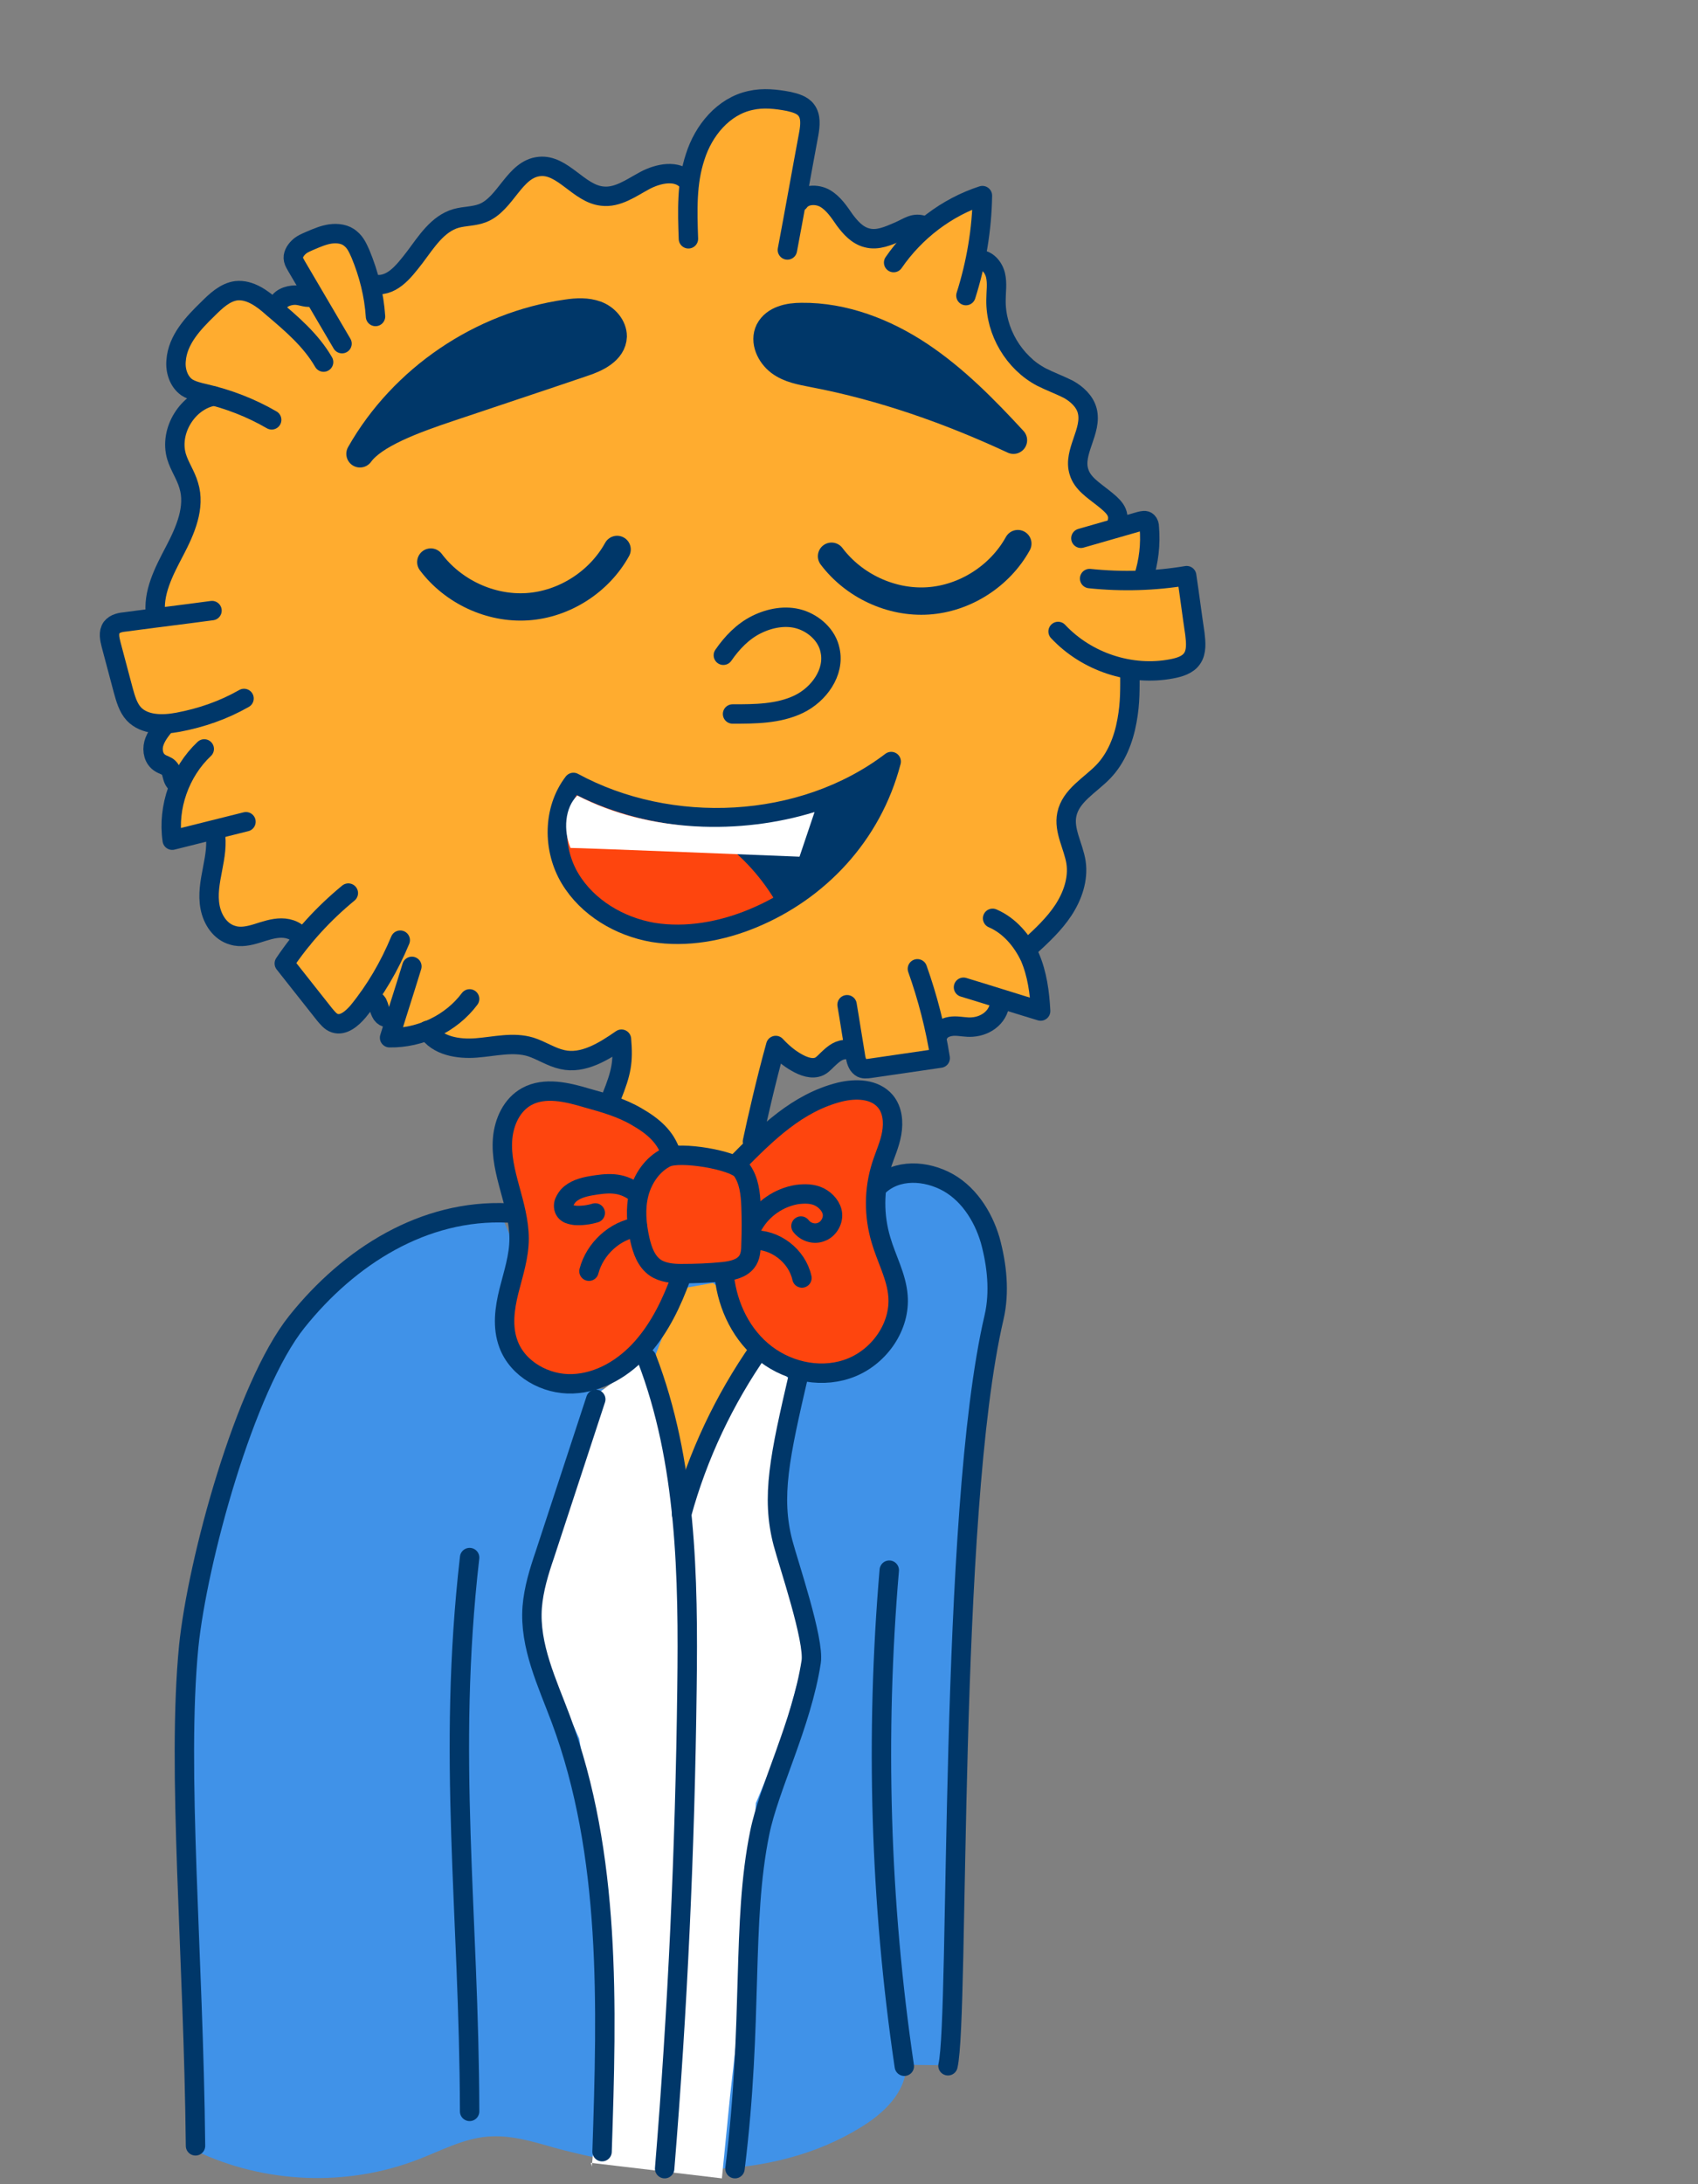 <?xml version="1.0" encoding="utf-8"?>
<!-- Generator: Adobe Illustrator 25.2.3, SVG Export Plug-In . SVG Version: 6.00 Build 0)  -->
<svg version="1.1" xmlns="http://www.w3.org/2000/svg" xmlns:xlink="http://www.w3.org/1999/xlink" x="0px" y="0px"
	 viewBox="0 0 350 450" style="enable-background:new 0 0 350 450;" xml:space="preserve">
<rect x="0" y="0" width="350" height="450" fill="#808080" stroke="none"/>
<style type="text/css">
	.st0{fill:none;stroke:#003769;stroke-width:5;stroke-linecap:round;stroke-linejoin:round;stroke-miterlimit:10;}
	.st1{fill:#4092E8;}
	.st2{fill:#FFAC2F;}
	.st3{fill:#FFFFFF;}
	.st4{fill:none;stroke:#003769;stroke-width:4;stroke-linecap:round;stroke-linejoin:round;stroke-miterlimit:10;}
	.st5{fill:#FE450E;}
	.st6{fill:#003769;stroke:#003769;stroke-width:3;stroke-linecap:round;stroke-linejoin:round;stroke-miterlimit:10;}
	.st7{fill:#003769;}
	.st8{fill:none;stroke:#FFFFFF;stroke-width:4;stroke-linecap:round;stroke-linejoin:round;stroke-miterlimit:10;}
	.st9{fill:none;stroke:#FFFFFF;stroke-linecap:round;stroke-linejoin:round;stroke-miterlimit:10;}
	.st10{fill:none;stroke:#003769;stroke-width:5.633;stroke-linecap:round;stroke-linejoin:round;stroke-miterlimit:10;}
	.st11{fill:#FE450E;stroke:#003769;stroke-width:4;stroke-linecap:round;stroke-linejoin:round;stroke-miterlimit:10;}
	.st12{fill:#FFAC2F;stroke:#003769;stroke-width:4;stroke-linecap:round;stroke-linejoin:round;stroke-miterlimit:10;}
	.st13{fill:#003769;stroke:#003769;stroke-width:4;stroke-linecap:round;stroke-linejoin:round;stroke-miterlimit:10;}
	.st14{fill:#FFFFFF;stroke:#003769;stroke-width:4;stroke-linecap:round;stroke-linejoin:round;stroke-miterlimit:10;}
	.st15{fill:none;stroke:#003769;stroke-width:2;stroke-linecap:round;stroke-linejoin:round;stroke-miterlimit:10;}
	.st16{fill:none;stroke:#003769;stroke-width:2;stroke-miterlimit:10;}
	.st17{fill:#89E2F5;}
	.st18{fill:#003769;stroke:#003769;stroke-width:5.633;stroke-linecap:round;stroke-linejoin:round;stroke-miterlimit:10;}
	.st19{fill:#4092E8;stroke:#003769;stroke-width:4;stroke-linecap:round;stroke-linejoin:round;stroke-miterlimit:10;}
	.st20{fill:none;stroke:#FFFFFF;stroke-width:2;stroke-linecap:round;stroke-linejoin:round;stroke-miterlimit:10;}
</style>
<g id="Calque_5">
</g>
<g id="Calque_2">
	<path class="st1" d="M199.8,300.2l5.1-36.1l-4.8-15.6l-6.1-5.1l-11.3,0.3l-2.8,6.5l4.6,12.8l0.7,9.8l-6.8,8.3l-9.8,0.8l-8.8-2.3
		l-6.3-5.5l-2.5-7l-2.2-3.6h-7.8l-4,9.1l-5,7.5l-7.1,6l-8.3,0.3l-7.9-2.6l-3.8-6.5l1.8-12.1l0.3-6.3l-3.8-8.8l-15.8,2.8l-21.2,13
		l-10,15.3l-9.9,25.6l-6,26.1L37,364c0,0,3.5,78.4,3.3,79.1c14.2,6.8,31.2,7.5,45.9,1.8c4.7-1.8,9.3-4.3,14.3-4.7
		c4.7-0.4,9.3,1,13.8,2.3c10.5,2.8,21.3,4.7,32.1,4.4s21.8-2.9,31-8.6c4.8-2.9,9.4-7.3,9.4-12.9l0,0l8.3,0.1"/>
	<polygon class="st2" points="134.1,281.9 141,304.3 146.1,296.8 153.4,283.4 156,276.9 150.4,266.7 147,264.4 147.1,264.3 
		140.3,265.5 	"/>
	<polygon class="st3" points="163.9,285.6 159.5,307.6 163.9,321.8 167.2,336.5 160.9,359.3 155.8,371.5 154.7,390.8 152.5,414 
		150.5,431.7 148.8,448.8 121.8,445.6 122,446.4 122,446.2 124.3,420.9 124.3,395.7 122.6,378.8 119.4,358.2 113.2,344.4 
		108.9,331.8 110.8,319.2 116.7,303.1 122,288 131.6,280.9 132,280.7 135.1,286 141.2,304.7 148,290.5 157.2,277.9 	"/>
	<path class="st4" d="M104.7,249.9c-17.3-0.8-32.7,8.9-43.5,22.4s-20.5,49.3-22.3,66.9c-2.5,25.6,1,63.4,1.4,102.9"/>
	<path class="st4" d="M183.3,323.5c-2.9,34-1.9,68.4,3.1,102.2"/>
	<path class="st4" d="M180.4,245.1c3.5-4.1,9.4-4.2,14.2-1.9c4.8,2.3,8,7.2,9.5,12.3c1.4,5.1,2,10.7,0.8,15.9
		c-9.5,40.6-7.1,144.1-9.5,154.2"/>
	<path class="st4" d="M133.3,279.8c8.2,21.3,8.6,45,8.3,68.1c-0.4,33-1.9,66-4.6,98.9"/>
	<path class="st4" d="M156.5,278c-7.2,10.3-12.7,21.9-16,34"/>
	<path class="st4" d="M96.8,320.9c-4.7,41-0.1,72.9,0,114.1"/>
	<path class="st4" d="M122.8,288.3c-3.5,10.7-7,21.3-10.5,32c-1.2,3.5-2.3,7.1-2.6,10.8c-0.6,8,3.1,15.6,5.9,23.1
		c10.4,27.9,9.5,59,8.5,89.1"/>
	<path class="st4" d="M164.7,282.9c-4,17.2-5.8,25.5-3.3,35c1.1,4.2,6.5,20,5.8,24.5c-2,12.9-8.7,25.8-10.6,35.2
		c-3.8,18.6-1.3,38.6-5.1,69.2"/>
	<path class="st2" d="M78.7,67.4c0.1-4.1,0.1-8.4-1.5-12.2c-1.6-3.8-5.3-7-9.4-6.8c-3.2,0.2-6,2.6-6.8,5.7c-0.7,3.1,0.7,6.5,3.4,8.2
		c-3.5-2.1-7.5,1-11.5,0c-1.1-0.3-2.6-1.2-3.7-1.3c-2.2-0.3-4,2.4-5.6,3.9c-1.9,1.8-3.7,3.5-4.9,5.8c-1.2,2.2-1.6,5.1-0.4,7.3
		c0.6,1.2,1.7,2.2,1.9,3.5c0.5,2.6-2.1,4.6-3.4,6.9c-1.6,2.9-1.1,6.6-0.2,9.8c0.9,3.2,2.1,6.6,1.5,9.9c-0.7,4.3-4.2,7.9-4.2,12.3
		c0,1.9,0.6,4.1-0.6,5.5c-1.7,2-5.1,0.5-7.6,1.5c-1.8,0.7-2.8,2.6-3,4.5c-0.2,1.9,0.3,3.8,0.8,5.6c0.8,2.7,1.5,5.5,3.1,7.9
		s4.1,4.2,7.1,4.3c-1.5,1.2-2.3,3.1-2.2,5s1.1,3.7,2.6,4.8l3.8,2l-2.8,10.7l9.4-0.8l-0.8,15.3l3.2,5.5l6.9,0.4l7.3,0l-1.5,6.9l5,5.9
		l5.6,5.7l5.2-5l4.2,2.2l2,4.8l9.1-2l1.7,4.2l10.1,0.1l8.7,1.1l4.5,2.2l7.2-1.3l5.7-2.7l-1.7,10.1l4.8,6.1l4.2,4.1l7.4,1.8l5.5,1.3
		h5.8l2.6-13.3l2.8-8.8l7.4,3.6l6.8-3.3l3.2,3.1l15.8-2l0.6-6l6.2,0l5.2-2.3l3-4.1l6.3,2.3l-1.8-8.2l-2.3-4.5l7.4-6.1l3.9-8.2
		l-1-6.4l-0.9-5.4l3.9-6l6.1-7.1l1.8-7.4l0.5-10.4l13.3-1.5l-1.3-17l-7.8,0l0.2-11.3l-5.4-0.3l-3.7-6.7l0.1,0.7l-3.8-3.5l0.3-8.7
		l-1.1-6.8l-8.7-7.4l-6.5-5.1L205.6,59l-2.2-6.1l-0.7-11.3l-14.1,5.7L180,49l-5.4-3.4l-5-5.5l-4.7,0.3l1.4-17.1l-8.9-3.7l-7.6,2.6
		l-5.1,7.5l-3.2,5.3l-7.5,2.5l-9.7,2.7l-8.4-4.5l-6.8-1.4l-6,7.7l-7.4,2.9l-6.4,2l-5.1,6.5l-4.2,4.5l-3.5,2.8L78.7,67.4z"/>
	<polygon class="st5" points="139,238.3 129.8,230.2 114.7,225.5 104.4,229.5 105.8,243 107.1,253.6 105.3,265.5 104.9,276.6 
		111.5,283.6 126.1,283.4 133.4,276.3 138.9,267.1 143.9,262.8 150,263.5 152.9,272.6 160.7,279.8 171.6,282.2 180.5,278.4 
		184.6,270.9 183.4,260.6 181.2,250.5 181.4,242.5 184.1,233.4 181.3,226.6 173.3,224.6 165.5,229 157.3,235.1 149.8,240 	"/>
	<path class="st4" d="M137.3,238.5c-2.8,1.4-4.8,4.3-5.6,7.4c-0.8,3.1-0.5,6.4,0.2,9.5c0.5,2.2,1.3,4.5,3.2,5.8
		c1.5,1,3.5,1.2,5.3,1.2c2.9,0,5.8-0.1,8.7-0.4c1.8-0.2,3.7-0.6,4.8-2c0.8-1,0.9-2.4,0.9-3.7c0.1-2.6,0.1-5.2,0-7.8
		c-0.1-2.6-0.4-5.3-1.9-7.4C151.3,239,140.1,237.1,137.3,238.5z"/>
	<path class="st4" d="M155.3,252.3c1.9-3.3,5.3-5.6,9-6.2c1.6-0.2,3.2-0.2,4.6,0.5c1.4,0.7,2.6,2.1,2.7,3.6c0.1,1.5-0.9,3.1-2.3,3.6
		c-1.4,0.6-3.2,0.1-4.2-1.2"/>
	<path class="st4" d="M155.1,255.5c4.6-0.3,9.2,3.2,10.2,7.8"/>
	<path class="st4" d="M130.8,245.5c-2.9-2-5.5-1.8-9-1.2c-1.7,0.3-3.5,0.8-4.7,2.1c-0.4,0.5-0.8,1.1-0.9,1.7
		c-0.1,0.7,0.1,1.4,0.7,1.8c0.4,0.3,1,0.4,1.6,0.5c1.4,0.1,2.9-0.1,4.2-0.5"/>
	<path class="st4" d="M131.4,252.8c-4.7,0.7-8.8,4.5-10,9.1"/>
	<path class="st4" d="M151.8,239.8c6.3-6.4,12.6-12.6,21.3-14.8c3.3-0.8,7.2-0.7,9.4,1.9c1.5,1.8,1.7,4.3,1.3,6.6
		c-0.4,2.3-1.4,4.4-2.1,6.6c-1.6,5-1.6,10.4-0.1,15.4c1.1,3.8,3.2,7.5,3.5,11.5c0.5,6.2-3.7,12.3-9.5,14.7
		c-5.8,2.4-12.7,1.1-17.7-2.7c-5-3.8-7.9-9.8-8.6-16"/>
	<path class="st4" d="M138.3,237.7c-1.1-3.5-3.7-5.7-7-7.6c-3.2-1.9-6.8-2.9-10.4-3.9c-4-1.2-8.6-2.3-12.3-0.3
		c-3.1,1.7-4.7,5.2-5,8.7c-0.3,3.5,0.6,7,1.5,10.3s1.9,6.8,1.9,10.3c0,3.7-1.2,7.2-2.1,10.8c-0.9,3.6-1.4,7.4-0.1,10.9
		c1.9,5.2,7.7,8.4,13.2,8.2c5.6-0.2,10.7-3.3,14.4-7.5c3.7-4.2,6.1-9.3,8-14.5"/>
	<path class="st4" d="M141.9,49.2c-0.2-5.7-0.4-11.5,1.4-16.9c1.7-5.4,5.8-10.4,11.4-11.6c2.6-0.6,5.3-0.3,7.9,0.2
		c1.3,0.3,2.8,0.7,3.6,1.8c1,1.3,0.8,3.2,0.5,4.9c-1.5,8-2.9,16-4.4,23.9"/>
	<path class="st4" d="M184.2,54.1c4.4-6.4,10.9-11.4,18.3-13.8c-0.1,7-1.3,14-3.4,20.6"/>
	<path class="st4" d="M222.8,110.9c4.1-1.2,8.1-2.3,12.2-3.5c0.5-0.1,1.1-0.3,1.5,0.1c0.3,0.3,0.4,0.7,0.4,1.1
		c0.3,3.5-0.1,7.1-1.2,10.4"/>
	<path class="st4" d="M224.6,119.2c6.7,0.7,13.4,0.5,20-0.6c0.6,4,1.1,8,1.7,12c0.2,1.7,0.4,3.7-0.6,5.1c-0.9,1.3-2.6,1.8-4.2,2.1
		c-8.4,1.6-17.5-1.4-23.4-7.7"/>
	<path class="st4" d="M204.6,189.2c3.5,1.5,6.1,4.6,7.7,8c1.5,3.5,2,7.3,2.2,11.1c-5.3-1.6-10.6-3.3-15.9-4.9"/>
	<path class="st4" d="M189.1,199.6c2.1,5.9,3.7,12.1,4.7,18.4c-4.8,0.7-9.6,1.4-14.4,2.1c-0.7,0.1-1.5,0.2-2-0.2
		c-0.7-0.5-1-1.6-1.1-2.5c-0.6-3.5-1.1-6.9-1.7-10.4"/>
	<path class="st4" d="M71.8,184c-5.1,4.2-9.5,9-13.2,14.5c2.8,3.5,5.5,7,8.3,10.5c0.6,0.7,1.2,1.5,2.1,1.8c1.8,0.6,3.6-1,4.8-2.4
		c3.6-4.4,6.5-9.4,8.7-14.7"/>
	<path class="st4" d="M84.9,199.1c-1.5,4.9-3.1,9.8-4.6,14.7c6.3,0.1,12.7-2.9,16.5-8"/>
	<path class="st4" d="M42.1,154.3c-5,4.7-7.6,12-6.6,18.8c5.1-1.3,10.1-2.5,15.2-3.8"/>
	<path class="st4" d="M43.7,125.8c-5.9,0.8-11.8,1.5-17.7,2.3c-1.1,0.1-2.3,0.3-3,1.2c-0.7,1-0.4,2.3-0.1,3.5
		c0.8,3.1,1.7,6.3,2.5,9.4c0.5,1.8,1,3.6,2.2,4.9c2.2,2.3,5.9,2.3,9.1,1.7c4.8-0.9,9.4-2.5,13.6-4.9"/>
	<path class="st4" d="M56,86.5c-4.3-2.5-9-4.3-13.8-5.4c-1.3-0.3-2.6-0.6-3.7-1.3c-1.7-1.2-2.4-3.5-2.2-5.5
		c0.3-4.3,3.5-7.7,6.6-10.7c1.6-1.6,3.5-3.4,5.8-3.7c2.8-0.3,5.4,1.6,7.5,3.5c3.9,3.3,7.9,6.7,10.5,11.2"/>
	<path class="st4" d="M70.5,70.8c-3.1-5.3-6.3-10.7-9.4-16c-0.2-0.4-0.5-0.8-0.6-1.3c-0.2-0.9,0.3-1.8,1-2.5s1.5-1,2.4-1.4
		c1.4-0.6,2.8-1.2,4.2-1.4c1.5-0.2,3.1,0,4.2,1c1,0.8,1.5,2,2,3.1c1.7,4.1,2.8,8.4,3.1,12.9"/>
	<path class="st4" d="M126.1,225.9c2-5,2.4-7.1,2-11.8c-3.6,2.5-7.9,5.2-12.2,4.2c-2.3-0.5-4.3-1.9-6.5-2.6
		c-3.6-1.1-7.4-0.1-11.2,0.2c-3.7,0.3-8.1-0.4-10.1-3.6"/>
	<path class="st4" d="M155.1,235.2c1-4.7,2.8-12.6,4.8-19.8c1.3,1.4,2.7,2.6,4.3,3.5c1.4,0.8,3.2,1.5,4.7,0.8
		c0.8-0.4,1.4-1.2,2.1-1.8c1.4-1.3,2.5-1.9,4.4-1.6"/>
	<path class="st4" d="M193.6,212.8c0.6-1,2-1.4,3.2-1.4c1.2,0,2.4,0.3,3.6,0.2c3.1-0.2,5.7-2.4,5.7-5.4"/>
	<path class="st4" d="M212.2,195.1c2.5-2.3,5.1-4.7,7-7.6c1.9-2.9,3.1-6.4,2.6-9.8c-0.5-3.3-2.6-6.6-1.9-9.9c0.8-3.9,4.8-6,7.5-8.8
		c2.7-2.8,4.2-6.6,4.9-10.5c0.7-3.8,0.6-6.6,0.6-10.5"/>
	<path class="st4" d="M201.7,53.5c1.7-0.1,3.1,1.5,3.5,3.2c0.4,1.7,0.1,3.4,0.1,5.1c-0.1,6.5,3.7,12.9,9.4,15.9
		c1.8,0.9,3.7,1.6,5.5,2.5c1.8,1,3.4,2.5,3.9,4.4c1.1,4.2-3,8.5-1.7,12.6c0.7,2.4,3,3.8,5,5.4s3.6,2.9,2.8,5.3"/>
	<path class="st4" d="M164.7,41.6c1.1-1.6,3.7-1.7,5.4-0.7c1.7,1,2.9,2.8,4,4.4c1.2,1.6,2.6,3.2,4.6,3.7c2.2,0.6,4.4-0.4,6.5-1.3
		c2.1-0.9,3.2-2,5.3-1.2"/>
	<path class="st4" d="M76.7,58.5c3.9,0.9,6.4-2.4,8.8-5.5c2.4-3.2,4.7-6.9,8.5-8c1.8-0.5,3.7-0.4,5.5-1.1c4.8-1.9,6.5-9.1,11.7-9.6
		c4.8-0.5,8.1,5.6,12.9,6.1c3.2,0.4,6-1.7,8.8-3.2c2.8-1.5,6.7-2.3,8.8,0.1"/>
	<path class="st4" d="M57.2,63c0.3-1.5,2.1-2.2,3.7-2.2c1.6,0.1,2.2,0.7,3.7,0.3"/>
	<path class="st4" d="M44.1,81.6c-5.4,0.9-9.3,7.2-7.7,12.5c0.6,2,1.9,3.8,2.5,5.9c1.4,4.5-0.7,9.3-2.9,13.5s-4.6,8.7-3.9,13.4"/>
	<path class="st4" d="M34,149.4c-1,1.2-1.9,2.4-2.3,3.8c-0.4,1.5,0,3.2,1.3,4c0.6,0.4,1.3,0.5,1.8,1c0.5,0.5,0.6,1.2,0.8,1.9
		c0.2,0.7,0.6,1.4,1.3,1.5"/>
	<path class="st4" d="M44.3,171.3c0.5,2.6,0,5.2-0.5,7.8c-0.5,2.6-1,5.2-0.5,7.8c0.5,2.6,2.1,5.1,4.7,5.8c1.6,0.5,3.4,0.1,5-0.4
		c1.6-0.5,3.3-1.1,5-1.1c1.7,0,3.5,0.7,4.3,2.3"/>
	<path class="st4" d="M76,205.6c0.7,0,1.4,0.5,1.8,1.1c0.3,0.6,0.4,1.3,0.7,1.9c0.5,1.1,1.4,1.2,2.6,1"/>
	<path class="st4" d="M149.1,135c1.8-2.6,4-4.9,6.8-6.3s6.1-2,9-1.1s5.6,3.3,6.2,6.4c1,4.5-2.3,9.1-6.5,11.1c-4.2,2-9,2-13.6,2"/>
</g>
<g id="Calque_4">
</g>
<g id="Calque_9">
</g>
<g id="Calque_6">
	<path class="st10" d="M88.8,115.8c4.6,6.1,12.3,9.7,19.9,9.2c7.6-0.5,14.8-5.1,18.5-11.8"/>
	<path class="st10" d="M171.4,114.6c4.6,6.1,12.3,9.7,19.9,9.2s14.8-5.1,18.5-11.8"/>
	<path class="st18" d="M74.2,93.5C83,78,99.2,67,116.9,64.5c2-0.3,4.1-0.4,6,0.3c1.9,0.7,3.5,2.5,3.5,4.5c-0.1,3-3.5,4.6-6.3,5.5
		c-9.1,3.1-18.2,6.1-27.4,9.2C85.2,86.5,77.1,89.5,74.2,93.5z"/>
	<path class="st18" d="M208.9,90.7c-5.9-6.4-12.1-12.7-19.3-17.5s-15.7-8.1-24.4-8c-2.6,0-5.5,0.6-6.7,2.9c-1.1,2.2,0.2,5,2.2,6.5
		s4.5,1.9,7,2.4C181.9,79.7,195.8,84.6,208.9,90.7z"/>
	<g>
		<path class="st11" d="M183.7,156.9c-18.4,14-45.6,15.1-65.5,4.3c-4.3,5.6-4.3,13.8-0.7,19.8c3.6,6,10.2,9.9,17.1,11.1
			c6.9,1.1,14.1-0.2,20.6-2.9C168.7,183.6,179.7,172.2,183.7,156.9z"/>
		<path class="st7" d="M148,172.8c5.1,3.6,9.3,8.3,12.4,13.8c7.3-4.7,13.6-11,18.2-18.3c1.7-2.7,3.3-5.8,3-9
			c-10.9,5.8-22.9,9.7-35.2,11.3C146.7,171.7,147.5,172.7,148,172.8z"/>
		<path class="st3" d="M167.9,167.3l-3.1,9.2c0,0-47.1-1.9-47.2-1.8c-1.5-3.6-1.2-8.3,1.4-10.8C133.9,171.6,152.7,172,167.9,167.3z"
			/>
	</g>
</g>
<g id="Calque_7">
</g>
</svg>
